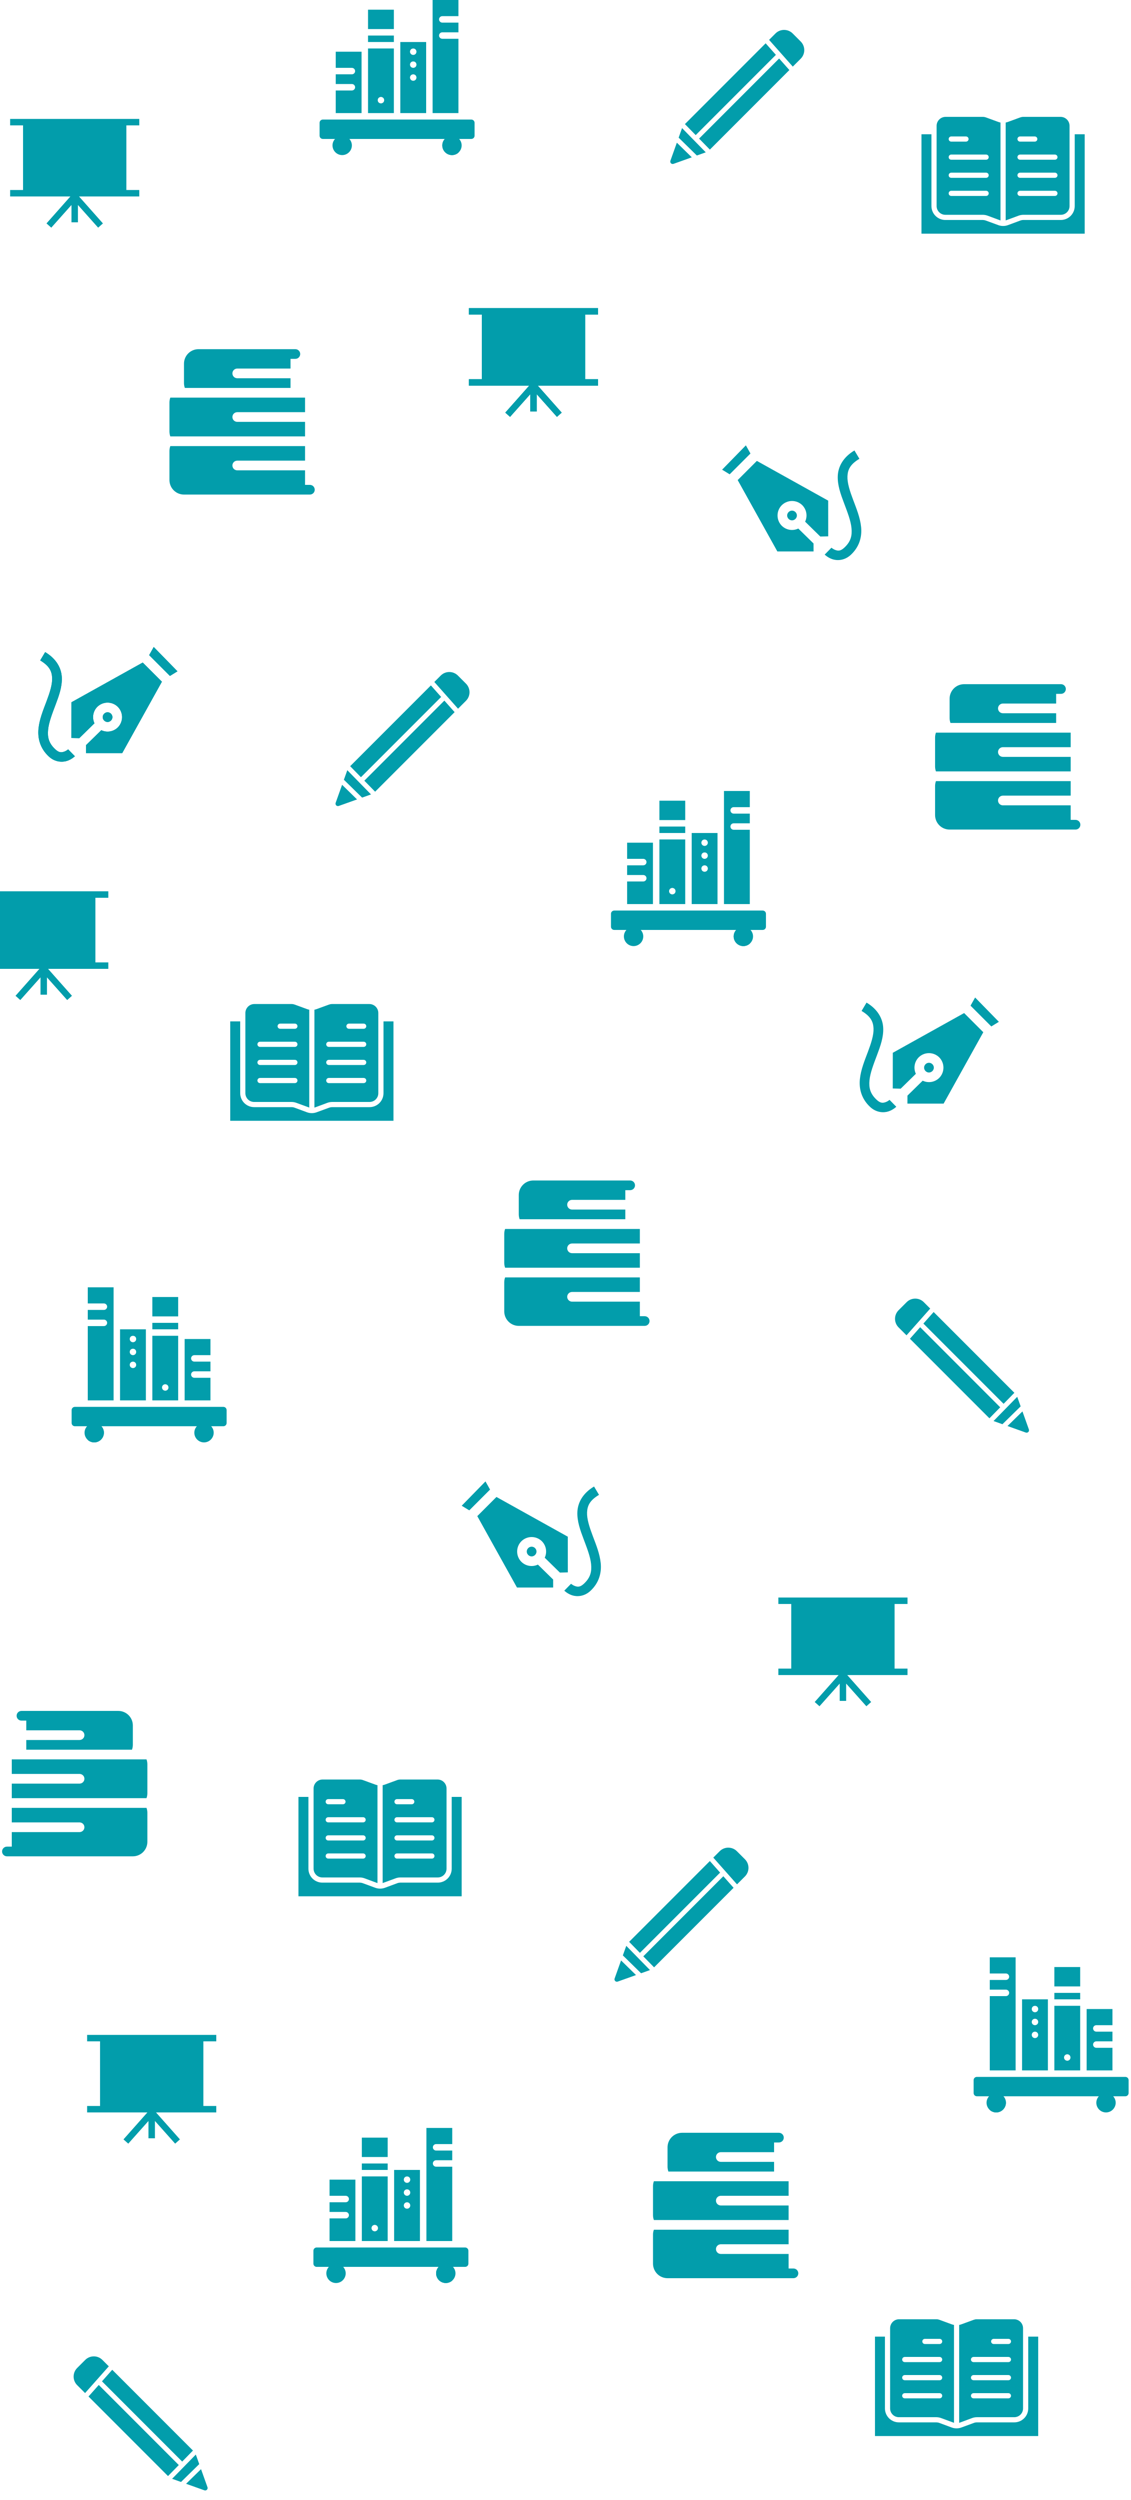 <svg width="201" height="444" viewBox="0 0 201 444" fill="none" xmlns="http://www.w3.org/2000/svg">
<path d="M180.987 38.313C181.26 38.208 181.55 38.151 181.843 38.146H188.499C188.705 38.149 188.91 38.112 189.102 38.035C189.293 37.959 189.468 37.845 189.615 37.7C189.762 37.555 189.879 37.383 189.959 37.193C190.039 37.003 190.08 36.798 190.08 36.592V22.354C190.082 21.933 189.916 21.528 189.62 21.228C189.323 20.928 188.921 20.758 188.499 20.754H181.843C181.658 20.756 181.474 20.791 181.301 20.856L179.123 21.655C178.994 21.702 178.861 21.738 178.726 21.763V39.148C178.754 39.139 178.782 39.123 178.809 39.113L180.987 38.313ZM181.281 24.232H183.898C184.02 24.232 184.137 24.281 184.223 24.367C184.309 24.453 184.357 24.57 184.357 24.692C184.357 24.814 184.309 24.93 184.223 25.017C184.137 25.103 184.02 25.151 183.898 25.151H181.281C181.159 25.151 181.042 25.103 180.956 25.017C180.87 24.93 180.821 24.814 180.821 24.692C180.821 24.57 180.87 24.453 180.956 24.367C181.042 24.281 181.159 24.232 181.281 24.232ZM181.281 27.448H187.478C187.6 27.448 187.717 27.497 187.803 27.583C187.889 27.669 187.938 27.786 187.938 27.908C187.938 28.029 187.889 28.146 187.803 28.233C187.717 28.319 187.6 28.367 187.478 28.367H181.281C181.159 28.367 181.042 28.319 180.956 28.233C180.87 28.146 180.821 28.029 180.821 27.908C180.821 27.786 180.87 27.669 180.956 27.583C181.042 27.497 181.159 27.448 181.281 27.448ZM181.281 30.664H187.478C187.6 30.664 187.717 30.713 187.803 30.799C187.889 30.885 187.938 31.002 187.938 31.124C187.938 31.245 187.889 31.362 187.803 31.448C187.717 31.535 187.6 31.583 187.478 31.583H181.281C181.159 31.583 181.042 31.535 180.956 31.448C180.87 31.362 180.821 31.245 180.821 31.124C180.821 31.002 180.87 30.885 180.956 30.799C181.042 30.713 181.159 30.664 181.281 30.664ZM181.281 33.88H187.478C187.6 33.88 187.717 33.928 187.803 34.015C187.889 34.101 187.938 34.218 187.938 34.34C187.938 34.461 187.889 34.578 187.803 34.664C187.717 34.751 187.6 34.799 187.478 34.799H181.281C181.159 34.799 181.042 34.751 180.956 34.664C180.87 34.578 180.821 34.461 180.821 34.34C180.821 34.218 180.87 34.101 180.956 34.015C181.042 33.928 181.159 33.88 181.281 33.88ZM168.034 38.146H174.69C174.983 38.151 175.273 38.208 175.547 38.313L177.724 39.121C177.752 39.132 177.78 39.139 177.807 39.148V21.763C177.672 21.737 177.539 21.7 177.41 21.652L175.233 20.856C175.059 20.791 174.876 20.756 174.69 20.754H168.034C167.613 20.758 167.21 20.928 166.914 21.228C166.617 21.528 166.452 21.933 166.453 22.354V36.592C166.453 36.798 166.495 37.003 166.575 37.193C166.654 37.383 166.771 37.555 166.918 37.7C167.066 37.845 167.24 37.959 167.432 38.035C167.623 38.112 167.828 38.149 168.034 38.146ZM169.055 24.232H171.672C171.794 24.232 171.911 24.281 171.997 24.367C172.083 24.453 172.132 24.57 172.132 24.692C172.132 24.814 172.083 24.93 171.997 25.017C171.911 25.103 171.794 25.151 171.672 25.151H169.055C168.933 25.151 168.816 25.103 168.73 25.017C168.644 24.93 168.596 24.814 168.596 24.692C168.596 24.57 168.644 24.453 168.73 24.367C168.816 24.281 168.933 24.232 169.055 24.232ZM169.055 27.448H175.253C175.375 27.448 175.491 27.497 175.578 27.583C175.664 27.669 175.712 27.786 175.712 27.908C175.712 28.029 175.664 28.146 175.578 28.233C175.491 28.319 175.375 28.367 175.253 28.367H169.055C168.933 28.367 168.816 28.319 168.73 28.233C168.644 28.146 168.596 28.029 168.596 27.908C168.596 27.786 168.644 27.669 168.73 27.583C168.816 27.497 168.933 27.448 169.055 27.448ZM169.055 30.664H175.253C175.375 30.664 175.491 30.713 175.578 30.799C175.664 30.885 175.712 31.002 175.712 31.124C175.712 31.245 175.664 31.362 175.578 31.448C175.491 31.535 175.375 31.583 175.253 31.583H169.055C168.933 31.583 168.816 31.535 168.73 31.448C168.644 31.362 168.596 31.245 168.596 31.124C168.596 31.002 168.644 30.885 168.73 30.799C168.816 30.713 168.933 30.664 169.055 30.664ZM169.055 33.88H175.253C175.375 33.88 175.491 33.928 175.578 34.015C175.664 34.101 175.712 34.218 175.712 34.34C175.712 34.461 175.664 34.578 175.578 34.664C175.491 34.751 175.375 34.799 175.253 34.799H169.055C168.933 34.799 168.816 34.751 168.73 34.664C168.644 34.578 168.596 34.461 168.596 34.34C168.596 34.218 168.644 34.101 168.73 34.015C168.816 33.928 168.933 33.88 169.055 33.88Z" fill="#029DAB"/>
<path d="M190.999 36.593C190.998 36.92 190.933 37.244 190.807 37.545C190.681 37.847 190.496 38.121 190.264 38.351C190.031 38.581 189.756 38.762 189.453 38.885C189.15 39.008 188.825 39.069 188.498 39.066H181.842C181.657 39.071 181.473 39.109 181.3 39.177L179.122 39.984C178.569 40.184 177.962 40.182 177.41 39.978L175.232 39.178C175.059 39.11 174.876 39.072 174.69 39.066H168.034C167.707 39.07 167.383 39.008 167.08 38.885C166.777 38.762 166.501 38.581 166.268 38.351C166.036 38.121 165.851 37.847 165.725 37.546C165.599 37.244 165.534 36.92 165.534 36.593V23.84H163.762V41.495H192.771V23.84H190.999V36.593Z" fill="#029DAB"/>
<path d="M167.283 429.43C167.009 429.325 166.72 429.269 166.427 429.263H159.77C159.564 429.267 159.359 429.229 159.168 429.152C158.976 429.076 158.802 428.962 158.655 428.817C158.508 428.673 158.391 428.5 158.311 428.31C158.231 428.12 158.19 427.916 158.189 427.709V413.472C158.188 413.05 158.354 412.645 158.65 412.345C158.946 412.045 159.349 411.875 159.77 411.871H166.427C166.612 411.873 166.795 411.908 166.969 411.973L169.147 412.772C169.276 412.819 169.408 412.855 169.543 412.88V430.265C169.516 430.256 169.488 430.241 169.461 430.231L167.283 429.43ZM166.989 415.35H164.372C164.25 415.35 164.133 415.398 164.047 415.484C163.961 415.57 163.912 415.687 163.912 415.809C163.912 415.931 163.961 416.048 164.047 416.134C164.133 416.22 164.25 416.268 164.372 416.268H166.989C167.111 416.268 167.228 416.22 167.314 416.134C167.4 416.048 167.448 415.931 167.448 415.809C167.448 415.687 167.4 415.57 167.314 415.484C167.228 415.398 167.111 415.35 166.989 415.35ZM166.989 418.565H160.791C160.669 418.565 160.553 418.614 160.466 418.7C160.38 418.786 160.332 418.903 160.332 419.025C160.332 419.147 160.38 419.264 160.466 419.35C160.553 419.436 160.669 419.484 160.791 419.484H166.989C167.111 419.484 167.228 419.436 167.314 419.35C167.4 419.264 167.448 419.147 167.448 419.025C167.448 418.903 167.4 418.786 167.314 418.7C167.228 418.614 167.111 418.565 166.989 418.565ZM166.989 421.781H160.791C160.669 421.781 160.553 421.83 160.466 421.916C160.38 422.002 160.332 422.119 160.332 422.241C160.332 422.363 160.38 422.479 160.466 422.566C160.553 422.652 160.669 422.7 160.791 422.7H166.989C167.111 422.7 167.228 422.652 167.314 422.566C167.4 422.479 167.448 422.363 167.448 422.241C167.448 422.119 167.4 422.002 167.314 421.916C167.228 421.83 167.111 421.781 166.989 421.781ZM166.989 424.997H160.791C160.669 424.997 160.553 425.046 160.466 425.132C160.38 425.218 160.332 425.335 160.332 425.457C160.332 425.579 160.38 425.695 160.466 425.782C160.553 425.868 160.669 425.916 160.791 425.916H166.989C167.111 425.916 167.228 425.868 167.314 425.782C167.4 425.695 167.448 425.579 167.448 425.457C167.448 425.335 167.4 425.218 167.314 425.132C167.228 425.046 167.111 424.997 166.989 424.997ZM180.235 429.263H173.579C173.286 429.269 172.996 429.325 172.723 429.43L170.545 430.239C170.518 430.249 170.49 430.256 170.462 430.265V412.88C170.597 412.854 170.73 412.817 170.859 412.769L173.037 411.973C173.21 411.908 173.394 411.873 173.579 411.871H180.235C180.657 411.875 181.06 412.045 181.356 412.345C181.652 412.645 181.818 413.05 181.816 413.472V427.709C181.816 427.916 181.775 428.12 181.695 428.31C181.615 428.5 181.498 428.673 181.351 428.817C181.204 428.962 181.029 429.076 180.838 429.152C180.646 429.229 180.441 429.267 180.235 429.263ZM179.214 415.35H176.597C176.476 415.35 176.359 415.398 176.273 415.484C176.186 415.57 176.138 415.687 176.138 415.809C176.138 415.931 176.186 416.048 176.273 416.134C176.359 416.22 176.476 416.268 176.597 416.268H179.214C179.336 416.268 179.453 416.22 179.539 416.134C179.625 416.048 179.674 415.931 179.674 415.809C179.674 415.687 179.625 415.57 179.539 415.484C179.453 415.398 179.336 415.35 179.214 415.35ZM179.214 418.565H173.017C172.895 418.565 172.778 418.614 172.692 418.7C172.606 418.786 172.557 418.903 172.557 419.025C172.557 419.147 172.606 419.264 172.692 419.35C172.778 419.436 172.895 419.484 173.017 419.484H179.214C179.336 419.484 179.453 419.436 179.539 419.35C179.625 419.264 179.674 419.147 179.674 419.025C179.674 418.903 179.625 418.786 179.539 418.7C179.453 418.614 179.336 418.565 179.214 418.565ZM179.214 421.781H173.017C172.895 421.781 172.778 421.83 172.692 421.916C172.606 422.002 172.557 422.119 172.557 422.241C172.557 422.363 172.606 422.479 172.692 422.566C172.778 422.652 172.895 422.7 173.017 422.7H179.214C179.336 422.7 179.453 422.652 179.539 422.566C179.625 422.479 179.674 422.363 179.674 422.241C179.674 422.119 179.625 422.002 179.539 421.916C179.453 421.83 179.336 421.781 179.214 421.781ZM179.214 424.997H173.017C172.895 424.997 172.778 425.046 172.692 425.132C172.606 425.218 172.557 425.335 172.557 425.457C172.557 425.579 172.606 425.695 172.692 425.782C172.778 425.868 172.895 425.916 173.017 425.916H179.214C179.336 425.916 179.453 425.868 179.539 425.782C179.625 425.695 179.674 425.579 179.674 425.457C179.674 425.335 179.625 425.218 179.539 425.132C179.453 425.046 179.336 424.997 179.214 424.997Z" fill="#029DAB"/>
<path d="M157.271 427.709C157.271 428.036 157.337 428.359 157.463 428.661C157.589 428.962 157.773 429.236 158.006 429.466C158.238 429.696 158.514 429.877 158.817 430C159.12 430.123 159.444 430.185 159.771 430.181H166.427C166.613 430.187 166.796 430.224 166.969 430.292L169.147 431.1C169.701 431.3 170.307 431.298 170.86 431.093L173.037 430.293C173.21 430.225 173.394 430.187 173.58 430.182H180.236C180.563 430.185 180.887 430.123 181.19 430.001C181.493 429.878 181.769 429.696 182.001 429.466C182.234 429.236 182.418 428.962 182.544 428.661C182.67 428.359 182.735 428.036 182.736 427.709V414.955H184.508V432.61H155.499V414.955H157.271V427.709Z" fill="#029DAB"/>
<path d="M70.264 333.579C70.537 333.474 70.827 333.417 71.12 333.412H77.776C77.983 333.415 78.188 333.377 78.379 333.301C78.571 333.224 78.745 333.11 78.892 332.966C79.039 332.821 79.156 332.649 79.236 332.458C79.316 332.268 79.357 332.064 79.358 331.858V317.62C79.359 317.198 79.193 316.793 78.897 316.494C78.601 316.194 78.198 316.023 77.776 316.02H71.12C70.935 316.022 70.751 316.056 70.578 316.122L68.4 316.921C68.271 316.967 68.138 317.004 68.003 317.028V334.413C68.031 334.405 68.059 334.389 68.086 334.379L70.264 333.579ZM70.558 319.498H73.175C73.297 319.498 73.414 319.546 73.5 319.633C73.586 319.719 73.635 319.836 73.635 319.957C73.635 320.079 73.586 320.196 73.5 320.282C73.414 320.368 73.297 320.417 73.175 320.417H70.558C70.436 320.417 70.319 320.368 70.233 320.282C70.147 320.196 70.099 320.079 70.099 319.957C70.099 319.836 70.147 319.719 70.233 319.633C70.319 319.546 70.436 319.498 70.558 319.498ZM70.558 322.714H76.756C76.877 322.714 76.994 322.762 77.081 322.848C77.167 322.935 77.215 323.051 77.215 323.173C77.215 323.295 77.167 323.412 77.081 323.498C76.994 323.584 76.877 323.633 76.756 323.633H70.558C70.436 323.633 70.319 323.584 70.233 323.498C70.147 323.412 70.099 323.295 70.099 323.173C70.099 323.051 70.147 322.935 70.233 322.848C70.319 322.762 70.436 322.714 70.558 322.714ZM70.558 325.93H76.756C76.877 325.93 76.994 325.978 77.081 326.064C77.167 326.151 77.215 326.267 77.215 326.389C77.215 326.511 77.167 326.628 77.081 326.714C76.994 326.8 76.877 326.849 76.756 326.849H70.558C70.436 326.849 70.319 326.8 70.233 326.714C70.147 326.628 70.099 326.511 70.099 326.389C70.099 326.267 70.147 326.151 70.233 326.064C70.319 325.978 70.436 325.93 70.558 325.93ZM70.558 329.146H76.756C76.877 329.146 76.994 329.194 77.081 329.28C77.167 329.366 77.215 329.483 77.215 329.605C77.215 329.727 77.167 329.844 77.081 329.93C76.994 330.016 76.877 330.065 76.756 330.065H70.558C70.436 330.065 70.319 330.016 70.233 329.93C70.147 329.844 70.099 329.727 70.099 329.605C70.099 329.483 70.147 329.366 70.233 329.28C70.319 329.194 70.436 329.146 70.558 329.146ZM57.312 333.412H63.968C64.261 333.417 64.55 333.474 64.824 333.579L67.002 334.387C67.029 334.397 67.057 334.405 67.085 334.413V317.028C66.95 317.002 66.817 316.965 66.688 316.917L64.51 316.122C64.337 316.056 64.153 316.022 63.968 316.02H57.312C56.89 316.023 56.487 316.194 56.191 316.494C55.895 316.793 55.729 317.198 55.73 317.62V331.858C55.731 332.064 55.772 332.268 55.852 332.458C55.932 332.649 56.049 332.821 56.196 332.966C56.343 333.11 56.517 333.224 56.709 333.301C56.901 333.377 57.105 333.415 57.312 333.412ZM58.332 319.498H60.949C61.071 319.498 61.188 319.546 61.274 319.633C61.361 319.719 61.409 319.836 61.409 319.957C61.409 320.079 61.361 320.196 61.274 320.282C61.188 320.368 61.071 320.417 60.949 320.417H58.332C58.211 320.417 58.094 320.368 58.008 320.282C57.921 320.196 57.873 320.079 57.873 319.957C57.873 319.836 57.921 319.719 58.008 319.633C58.094 319.546 58.211 319.498 58.332 319.498ZM58.332 322.714H64.53C64.652 322.714 64.769 322.762 64.855 322.848C64.941 322.935 64.99 323.051 64.99 323.173C64.99 323.295 64.941 323.412 64.855 323.498C64.769 323.584 64.652 323.633 64.53 323.633H58.332C58.211 323.633 58.094 323.584 58.008 323.498C57.921 323.412 57.873 323.295 57.873 323.173C57.873 323.051 57.921 322.935 58.008 322.848C58.094 322.762 58.211 322.714 58.332 322.714ZM58.332 325.93H64.53C64.652 325.93 64.769 325.978 64.855 326.064C64.941 326.151 64.99 326.267 64.99 326.389C64.99 326.511 64.941 326.628 64.855 326.714C64.769 326.8 64.652 326.849 64.53 326.849H58.332C58.211 326.849 58.094 326.8 58.008 326.714C57.921 326.628 57.873 326.511 57.873 326.389C57.873 326.267 57.921 326.151 58.008 326.064C58.094 325.978 58.211 325.93 58.332 325.93ZM58.332 329.146H64.53C64.652 329.146 64.769 329.194 64.855 329.28C64.941 329.366 64.99 329.483 64.99 329.605C64.99 329.727 64.941 329.844 64.855 329.93C64.769 330.016 64.652 330.065 64.53 330.065H58.332C58.211 330.065 58.094 330.016 58.008 329.93C57.921 329.844 57.873 329.727 57.873 329.605C57.873 329.483 57.921 329.366 58.008 329.28C58.094 329.194 58.211 329.146 58.332 329.146Z" fill="#029DAB"/>
<path d="M80.276 331.859C80.275 332.186 80.21 332.51 80.084 332.811C79.958 333.113 79.773 333.386 79.541 333.616C79.309 333.846 79.033 334.028 78.73 334.151C78.427 334.273 78.103 334.335 77.776 334.332H71.12C70.934 334.337 70.75 334.374 70.578 334.443L68.4 335.25C67.846 335.45 67.24 335.448 66.687 335.244L64.509 334.444C64.337 334.375 64.153 334.338 63.967 334.332H57.311C56.984 334.335 56.66 334.274 56.357 334.151C56.054 334.028 55.778 333.846 55.546 333.617C55.313 333.387 55.129 333.113 55.003 332.811C54.877 332.51 54.811 332.186 54.811 331.859V319.105H53.039V336.76H82.048V319.105H80.276V331.859Z" fill="#029DAB"/>
<path d="M52.701 195.862C52.427 195.757 52.138 195.7 51.845 195.695H45.188C44.982 195.698 44.777 195.66 44.586 195.584C44.394 195.507 44.22 195.393 44.073 195.249C43.925 195.104 43.809 194.932 43.729 194.742C43.649 194.551 43.608 194.347 43.607 194.141V179.903C43.606 179.482 43.772 179.077 44.068 178.777C44.364 178.477 44.767 178.307 45.188 178.303H51.845C52.03 178.305 52.213 178.34 52.387 178.405L54.565 179.204C54.694 179.251 54.826 179.287 54.961 179.312V196.696C54.934 196.688 54.906 196.672 54.879 196.662L52.701 195.862ZM52.407 181.781H49.79C49.668 181.781 49.551 181.83 49.465 181.916C49.379 182.002 49.33 182.119 49.33 182.241C49.33 182.362 49.379 182.479 49.465 182.565C49.551 182.652 49.668 182.7 49.79 182.7H52.407C52.529 182.7 52.646 182.652 52.732 182.565C52.818 182.479 52.866 182.362 52.866 182.241C52.866 182.119 52.818 182.002 52.732 181.916C52.646 181.83 52.529 181.781 52.407 181.781ZM52.407 184.997H46.209C46.087 184.997 45.971 185.045 45.884 185.132C45.798 185.218 45.75 185.335 45.75 185.456C45.75 185.578 45.798 185.695 45.884 185.781C45.971 185.868 46.087 185.916 46.209 185.916H52.407C52.529 185.916 52.646 185.868 52.732 185.781C52.818 185.695 52.866 185.578 52.866 185.456C52.866 185.335 52.818 185.218 52.732 185.132C52.646 185.045 52.529 184.997 52.407 184.997ZM52.407 188.213H46.209C46.087 188.213 45.971 188.261 45.884 188.348C45.798 188.434 45.75 188.551 45.75 188.672C45.75 188.794 45.798 188.911 45.884 188.997C45.971 189.083 46.087 189.132 46.209 189.132H52.407C52.529 189.132 52.646 189.083 52.732 188.997C52.818 188.911 52.866 188.794 52.866 188.672C52.866 188.551 52.818 188.434 52.732 188.348C52.646 188.261 52.529 188.213 52.407 188.213ZM52.407 191.429H46.209C46.087 191.429 45.971 191.477 45.884 191.563C45.798 191.65 45.75 191.766 45.75 191.888C45.75 192.01 45.798 192.127 45.884 192.213C45.971 192.299 46.087 192.348 46.209 192.348H52.407C52.529 192.348 52.646 192.299 52.732 192.213C52.818 192.127 52.866 192.01 52.866 191.888C52.866 191.766 52.818 191.65 52.732 191.563C52.646 191.477 52.529 191.429 52.407 191.429ZM65.653 195.695H58.997C58.704 195.7 58.414 195.757 58.141 195.862L55.963 196.67C55.936 196.68 55.908 196.688 55.88 196.697V179.312C56.015 179.286 56.148 179.248 56.277 179.2L58.455 178.405C58.628 178.34 58.812 178.305 58.997 178.303H65.653C66.075 178.307 66.478 178.477 66.774 178.777C67.07 179.077 67.236 179.482 67.234 179.903V194.141C67.234 194.347 67.193 194.551 67.113 194.742C67.033 194.932 66.916 195.104 66.769 195.249C66.622 195.393 66.448 195.507 66.256 195.584C66.064 195.66 65.859 195.698 65.653 195.695ZM64.632 181.781H62.015C61.894 181.781 61.777 181.83 61.691 181.916C61.604 182.002 61.556 182.119 61.556 182.241C61.556 182.362 61.604 182.479 61.691 182.565C61.777 182.652 61.894 182.7 62.015 182.7H64.632C64.754 182.7 64.871 182.652 64.957 182.565C65.043 182.479 65.092 182.362 65.092 182.241C65.092 182.119 65.043 182.002 64.957 181.916C64.871 181.83 64.754 181.781 64.632 181.781ZM64.632 184.997H58.435C58.313 184.997 58.196 185.045 58.11 185.132C58.024 185.218 57.975 185.335 57.975 185.456C57.975 185.578 58.024 185.695 58.11 185.781C58.196 185.868 58.313 185.916 58.435 185.916H64.632C64.754 185.916 64.871 185.868 64.957 185.781C65.043 185.695 65.092 185.578 65.092 185.456C65.092 185.335 65.043 185.218 64.957 185.132C64.871 185.045 64.754 184.997 64.632 184.997ZM64.632 188.213H58.435C58.313 188.213 58.196 188.261 58.11 188.348C58.024 188.434 57.975 188.551 57.975 188.672C57.975 188.794 58.024 188.911 58.11 188.997C58.196 189.083 58.313 189.132 58.435 189.132H64.632C64.754 189.132 64.871 189.083 64.957 188.997C65.043 188.911 65.092 188.794 65.092 188.672C65.092 188.551 65.043 188.434 64.957 188.348C64.871 188.261 64.754 188.213 64.632 188.213ZM64.632 191.429H58.435C58.313 191.429 58.196 191.477 58.11 191.563C58.024 191.65 57.975 191.766 57.975 191.888C57.975 192.01 58.024 192.127 58.11 192.213C58.196 192.299 58.313 192.348 58.435 192.348H64.632C64.754 192.348 64.871 192.299 64.957 192.213C65.043 192.127 65.092 192.01 65.092 191.888C65.092 191.766 65.043 191.65 64.957 191.563C64.871 191.477 64.754 191.429 64.632 191.429Z" fill="#029DAB"/>
<path d="M42.689 194.14C42.689 194.467 42.755 194.791 42.881 195.092C43.007 195.394 43.191 195.668 43.424 195.898C43.656 196.127 43.932 196.309 44.235 196.432C44.538 196.555 44.862 196.616 45.189 196.613H51.845C52.031 196.618 52.214 196.656 52.387 196.724L54.565 197.531C55.119 197.731 55.725 197.729 56.278 197.525L58.455 196.725C58.628 196.657 58.812 196.619 58.998 196.613H65.654C65.981 196.617 66.305 196.555 66.608 196.432C66.911 196.309 67.187 196.128 67.419 195.898C67.651 195.668 67.836 195.394 67.962 195.092C68.088 194.791 68.153 194.467 68.154 194.14V181.387H69.926V199.041H40.917V181.387H42.689V194.14Z" fill="#029DAB"/>
<g clip-path="url(#clip0_1967_18784)">
<path d="M84.34 21.806C84.34 21.49 84.082 21.232 83.766 21.232H57.371C57.055 21.232 56.797 21.49 56.797 21.806V24.101C56.797 24.417 57.055 24.675 57.371 24.675H59.54C59.264 24.979 59.092 25.381 59.092 25.823C59.092 26.327 59.316 26.787 59.666 27.102C59.97 27.378 60.377 27.544 60.814 27.544C61.76 27.544 62.535 26.769 62.535 25.823C62.535 25.381 62.363 24.979 62.087 24.675H79.05C78.774 24.979 78.602 25.381 78.602 25.823C78.602 26.769 79.377 27.544 80.324 27.544C80.76 27.544 81.167 27.378 81.471 27.102C81.821 26.787 82.045 26.327 82.045 25.823C82.045 25.381 81.873 24.979 81.597 24.675H83.766C84.082 24.675 84.34 24.417 84.34 24.101V21.806ZM62.535 16.067H59.666V20.084H64.257V9.182H59.666V12.051H62.535C62.851 12.051 63.109 12.309 63.109 12.625C63.109 12.94 62.851 13.198 62.535 13.198H59.666V14.92H62.535C62.851 14.92 63.109 15.178 63.109 15.494C63.109 15.809 62.851 16.067 62.535 16.067Z" fill="#029DAB"/>
<path d="M69.997 1.721H65.406V5.164H69.997V1.721Z" fill="#029DAB"/>
<path d="M69.997 6.312H65.406V7.46H69.997V6.312Z" fill="#029DAB"/>
<path d="M75.731 22.951H71.141V24.099H75.731V22.951Z" fill="#029DAB"/>
<path d="M75.735 20.084V7.46H71.144V20.084H75.735ZM73.032 8.774C73.245 8.561 73.635 8.561 73.847 8.774C73.95 8.883 74.014 9.032 74.014 9.181C74.014 9.33 73.95 9.48 73.847 9.589C73.738 9.692 73.595 9.755 73.44 9.755C73.291 9.755 73.141 9.692 73.032 9.589C72.929 9.48 72.866 9.33 72.866 9.181C72.866 9.026 72.929 8.883 73.032 8.774ZM73.032 11.069C73.245 10.857 73.635 10.857 73.847 11.069C73.95 11.178 74.014 11.327 74.014 11.476C74.014 11.626 73.95 11.775 73.847 11.884C73.819 11.907 73.79 11.93 73.761 11.953C73.727 11.976 73.692 11.993 73.658 12.004C73.623 12.022 73.589 12.033 73.555 12.039C73.514 12.044 73.48 12.05 73.44 12.05C73.291 12.05 73.141 11.987 73.032 11.884C72.929 11.775 72.866 11.631 72.866 11.476C72.866 11.327 72.929 11.178 73.032 11.069ZM73.032 13.364C73.17 13.232 73.365 13.175 73.555 13.209C73.589 13.215 73.623 13.227 73.658 13.244C73.692 13.255 73.727 13.273 73.761 13.295C73.79 13.313 73.819 13.341 73.847 13.364C73.95 13.473 74.014 13.623 74.014 13.772C74.014 13.921 73.95 14.07 73.847 14.179C73.738 14.282 73.595 14.345 73.44 14.345C73.291 14.345 73.141 14.282 73.032 14.179C72.981 14.122 72.941 14.064 72.912 13.99C72.883 13.921 72.866 13.846 72.866 13.772C72.866 13.623 72.929 13.473 73.032 13.364ZM81.473 24.674V27.102C81.169 27.377 80.762 27.543 80.326 27.543C79.379 27.543 78.604 26.769 78.604 25.822C78.604 25.38 78.776 24.978 79.052 24.674H81.473ZM81.473 20.084V18.936V6.886H78.604C78.288 6.886 78.03 6.628 78.03 6.312C78.03 5.996 78.288 5.738 78.604 5.738H81.473V4.017H78.604C78.288 4.017 78.03 3.759 78.03 3.443C78.03 3.127 78.288 2.869 78.604 2.869H81.473V0H76.883V20.084H81.473ZM65.406 8.607V20.084H66.554H67.128H68.275H68.849H69.997V8.607H65.406ZM67.174 17.57C67.202 17.496 67.243 17.438 67.294 17.381C67.352 17.329 67.409 17.289 67.484 17.261C67.587 17.215 67.701 17.203 67.811 17.226C67.851 17.232 67.885 17.243 67.92 17.261C67.954 17.272 67.988 17.289 68.017 17.312C68.052 17.329 68.08 17.358 68.109 17.381C68.212 17.49 68.275 17.639 68.275 17.788C68.275 17.823 68.27 17.863 68.264 17.903C68.258 17.938 68.247 17.972 68.23 18.006C68.218 18.041 68.201 18.075 68.178 18.11C68.155 18.139 68.132 18.167 68.109 18.196C68.08 18.219 68.052 18.242 68.017 18.265C67.988 18.288 67.954 18.305 67.92 18.316C67.885 18.334 67.851 18.345 67.811 18.351C67.776 18.357 67.736 18.362 67.701 18.362C67.552 18.362 67.403 18.299 67.294 18.196C67.191 18.087 67.128 17.943 67.128 17.788C67.128 17.714 67.145 17.639 67.174 17.57Z" fill="#029DAB"/>
</g>
<g clip-path="url(#clip1_1967_18784)">
<path d="M136.125 162.276C136.125 161.961 135.867 161.703 135.552 161.703H109.156C108.84 161.703 108.582 161.961 108.582 162.276V164.572C108.582 164.887 108.84 165.146 109.156 165.146H111.325C111.049 165.45 110.877 165.851 110.877 166.293C110.877 166.798 111.101 167.257 111.451 167.573C111.755 167.848 112.163 168.015 112.599 168.015C113.546 168.015 114.32 167.24 114.32 166.293C114.32 165.851 114.148 165.45 113.873 165.146H130.835C130.559 165.45 130.387 165.851 130.387 166.293C130.387 167.24 131.162 168.015 132.109 168.015C132.545 168.015 132.952 167.848 133.256 167.573C133.606 167.257 133.83 166.798 133.83 166.293C133.83 165.851 133.658 165.45 133.383 165.146H135.552C135.867 165.146 136.125 164.887 136.125 164.572V162.276ZM114.32 156.538H111.451V160.555H116.042V149.652H111.451V152.521H114.32C114.636 152.521 114.894 152.78 114.894 153.095C114.894 153.411 114.636 153.669 114.32 153.669H111.451V155.391H114.32C114.636 155.391 114.894 155.649 114.894 155.964C114.894 156.28 114.636 156.538 114.32 156.538Z" fill="#029DAB"/>
<path d="M121.778 142.193H117.188V145.636H121.778V142.193Z" fill="#029DAB"/>
<path d="M121.778 146.783H117.188V147.931H121.778V146.783Z" fill="#029DAB"/>
<path d="M127.516 163.424H122.926V164.571H127.516V163.424Z" fill="#029DAB"/>
<path d="M127.516 160.554V147.93H122.926V160.554H127.516ZM124.814 149.244C125.026 149.032 125.416 149.032 125.628 149.244C125.732 149.353 125.795 149.503 125.795 149.652C125.795 149.801 125.732 149.95 125.628 150.059C125.519 150.163 125.376 150.226 125.221 150.226C125.072 150.226 124.923 150.163 124.814 150.059C124.71 149.95 124.647 149.801 124.647 149.652C124.647 149.497 124.71 149.353 124.814 149.244ZM124.814 151.54C125.026 151.327 125.416 151.327 125.628 151.54C125.732 151.649 125.795 151.798 125.795 151.947C125.795 152.096 125.732 152.246 125.628 152.355C125.6 152.377 125.571 152.4 125.542 152.423C125.508 152.446 125.473 152.464 125.439 152.475C125.405 152.492 125.37 152.504 125.336 152.509C125.296 152.515 125.261 152.521 125.221 152.521C125.072 152.521 124.923 152.458 124.814 152.355C124.71 152.246 124.647 152.102 124.647 151.947C124.647 151.798 124.71 151.649 124.814 151.54ZM124.814 153.835C124.951 153.703 125.146 153.646 125.336 153.68C125.37 153.686 125.405 153.697 125.439 153.715C125.473 153.726 125.508 153.743 125.542 153.766C125.571 153.783 125.6 153.812 125.628 153.835C125.732 153.944 125.795 154.093 125.795 154.242C125.795 154.392 125.732 154.541 125.628 154.65C125.519 154.753 125.376 154.816 125.221 154.816C125.072 154.816 124.923 154.753 124.814 154.65C124.762 154.592 124.722 154.535 124.693 154.46C124.664 154.392 124.647 154.317 124.647 154.242C124.647 154.093 124.71 153.944 124.814 153.835ZM133.254 165.145V167.572C132.95 167.848 132.543 168.014 132.107 168.014C131.16 168.014 130.385 167.239 130.385 166.293C130.385 165.851 130.558 165.449 130.833 165.145H133.254ZM133.254 160.554V159.407V147.357H130.385C130.07 147.357 129.812 147.098 129.812 146.783C129.812 146.467 130.07 146.209 130.385 146.209H133.254V144.487H130.385C130.07 144.487 129.812 144.229 129.812 143.914C129.812 143.598 130.07 143.34 130.385 143.34H133.254V140.471H128.664V160.554H133.254ZM117.188 149.078V160.554H118.335H118.909H120.057H120.63H121.778V149.078H117.188ZM118.955 158.041C118.984 157.967 119.024 157.909 119.075 157.852C119.133 157.8 119.19 157.76 119.265 157.731C119.368 157.685 119.483 157.674 119.592 157.697C119.632 157.703 119.666 157.714 119.701 157.731C119.735 157.743 119.77 157.76 119.798 157.783C119.833 157.8 119.862 157.829 119.89 157.852C119.993 157.961 120.057 158.11 120.057 158.259C120.057 158.294 120.051 158.334 120.045 158.374C120.039 158.408 120.028 158.443 120.011 158.477C119.999 158.512 119.982 158.546 119.959 158.581C119.936 158.609 119.913 158.638 119.89 158.667C119.862 158.69 119.833 158.712 119.798 158.735C119.77 158.758 119.735 158.776 119.701 158.787C119.666 158.804 119.632 158.816 119.592 158.822C119.557 158.827 119.517 158.833 119.483 158.833C119.334 158.833 119.184 158.77 119.075 158.667C118.972 158.558 118.909 158.414 118.909 158.259C118.909 158.185 118.926 158.11 118.955 158.041Z" fill="#029DAB"/>
</g>
<g clip-path="url(#clip2_1967_18784)">
<path d="M12.73 250.415C12.73 250.099 12.988 249.841 13.304 249.841H39.7C40.015 249.841 40.273 250.099 40.273 250.415V252.71C40.273 253.026 40.015 253.284 39.7 253.284H37.531C37.806 253.588 37.978 253.99 37.978 254.432C37.978 254.937 37.754 255.396 37.404 255.711C37.1 255.987 36.693 256.153 36.257 256.153C35.31 256.153 34.535 255.379 34.535 254.432C34.535 253.99 34.707 253.588 34.983 253.284H18.021C18.296 253.588 18.468 253.99 18.468 254.432C18.468 255.379 17.694 256.153 16.747 256.153C16.311 256.153 15.903 255.987 15.599 255.711C15.249 255.396 15.025 254.937 15.025 254.432C15.025 253.99 15.197 253.588 15.473 253.284H13.304C12.988 253.284 12.73 253.026 12.73 252.71V250.415ZM34.535 244.677H37.404V248.694H32.814V237.791H37.404V240.66H34.535C34.22 240.66 33.961 240.918 33.961 241.234C33.961 241.55 34.22 241.808 34.535 241.808H37.404V243.529H34.535C34.22 243.529 33.961 243.787 33.961 244.103C33.961 244.419 34.22 244.677 34.535 244.677Z" fill="#029DAB"/>
<path d="M27.073 230.332H31.664V233.775H27.073V230.332Z" fill="#029DAB"/>
<path d="M27.073 234.922H31.664V236.07H27.073V234.922Z" fill="#029DAB"/>
<path d="M21.339 251.562H25.93V252.71H21.339V251.562Z" fill="#029DAB"/>
<path d="M21.335 248.693V236.069H25.926V248.693H21.335ZM24.038 237.383C23.826 237.171 23.436 237.171 23.223 237.383C23.12 237.492 23.057 237.641 23.057 237.791C23.057 237.94 23.12 238.089 23.223 238.198C23.332 238.301 23.476 238.364 23.631 238.364C23.78 238.364 23.929 238.301 24.038 238.198C24.141 238.089 24.204 237.94 24.204 237.791C24.204 237.636 24.141 237.492 24.038 237.383ZM24.038 239.678C23.826 239.466 23.436 239.466 23.223 239.678C23.12 239.787 23.057 239.937 23.057 240.086C23.057 240.235 23.12 240.384 23.223 240.493C23.252 240.516 23.28 240.539 23.309 240.562C23.344 240.585 23.378 240.602 23.413 240.614C23.447 240.631 23.481 240.642 23.516 240.648C23.556 240.654 23.59 240.66 23.631 240.66C23.78 240.66 23.929 240.597 24.038 240.493C24.141 240.384 24.204 240.241 24.204 240.086C24.204 239.937 24.141 239.787 24.038 239.678ZM24.038 241.974C23.9 241.842 23.705 241.784 23.516 241.819C23.481 241.824 23.447 241.836 23.413 241.853C23.378 241.865 23.344 241.882 23.309 241.905C23.28 241.922 23.252 241.951 23.223 241.974C23.12 242.083 23.057 242.232 23.057 242.381C23.057 242.53 23.12 242.679 23.223 242.789C23.332 242.892 23.476 242.955 23.631 242.955C23.78 242.955 23.929 242.892 24.038 242.789C24.09 242.731 24.13 242.674 24.159 242.599C24.187 242.53 24.204 242.456 24.204 242.381C24.204 242.232 24.141 242.083 24.038 241.974ZM15.597 253.284V255.711C15.901 255.986 16.309 256.153 16.745 256.153C17.692 256.153 18.466 255.378 18.466 254.431C18.466 253.989 18.294 253.588 18.019 253.284H15.597ZM15.597 248.693V247.545V235.495H18.466C18.782 235.495 19.04 235.237 19.04 234.921C19.04 234.606 18.782 234.348 18.466 234.348H15.597V232.626H18.466C18.782 232.626 19.04 232.368 19.04 232.052C19.04 231.737 18.782 231.478 18.466 231.478H15.597V228.609H20.188V248.693H15.597ZM31.664 237.217V248.693H30.516H29.943H28.795H28.221H27.073V237.217H31.664ZM29.897 246.18C29.868 246.105 29.828 246.048 29.776 245.99C29.719 245.939 29.661 245.899 29.587 245.87C29.483 245.824 29.369 245.813 29.26 245.835C29.22 245.841 29.185 245.853 29.151 245.87C29.116 245.881 29.082 245.899 29.053 245.922C29.019 245.939 28.99 245.967 28.961 245.99C28.858 246.099 28.795 246.249 28.795 246.398C28.795 246.432 28.801 246.472 28.806 246.513C28.812 246.547 28.824 246.581 28.841 246.616C28.852 246.65 28.87 246.685 28.892 246.719C28.916 246.748 28.938 246.777 28.961 246.805C28.99 246.828 29.019 246.851 29.053 246.874C29.082 246.897 29.116 246.914 29.151 246.926C29.185 246.943 29.22 246.954 29.26 246.96C29.294 246.966 29.334 246.972 29.369 246.972C29.518 246.972 29.667 246.909 29.776 246.805C29.88 246.696 29.943 246.553 29.943 246.398C29.943 246.323 29.925 246.249 29.897 246.18Z" fill="#029DAB"/>
</g>
<g clip-path="url(#clip3_1967_18784)">
<path d="M173.031 369.403C173.031 369.088 173.289 368.83 173.605 368.83H200C200.316 368.83 200.574 369.088 200.574 369.403V371.699C200.574 372.014 200.316 372.272 200 372.272H197.831C198.107 372.577 198.279 372.978 198.279 373.42C198.279 373.925 198.055 374.384 197.705 374.7C197.401 374.975 196.994 375.142 196.557 375.142C195.611 375.142 194.836 374.367 194.836 373.42C194.836 372.978 195.008 372.577 195.284 372.272H178.321C178.597 372.577 178.769 372.978 178.769 373.42C178.769 374.367 177.994 375.142 177.048 375.142C176.611 375.142 176.204 374.975 175.9 374.7C175.55 374.384 175.326 373.925 175.326 373.42C175.326 372.978 175.498 372.577 175.774 372.272H173.605C173.289 372.272 173.031 372.014 173.031 371.699V369.403ZM194.836 363.665H197.705V367.682H193.115V356.779H197.705V359.648H194.836C194.52 359.648 194.262 359.907 194.262 360.222C194.262 360.538 194.52 360.796 194.836 360.796H197.705V362.518H194.836C194.52 362.518 194.262 362.776 194.262 363.091C194.262 363.407 194.52 363.665 194.836 363.665Z" fill="#029DAB"/>
<path d="M187.378 349.32H191.969V352.763H187.378V349.32Z" fill="#029DAB"/>
<path d="M187.378 353.91H191.969V355.058H187.378V353.91Z" fill="#029DAB"/>
<path d="M181.636 370.551H186.227V371.698H181.636V370.551Z" fill="#029DAB"/>
<path d="M181.64 367.681V355.057H186.231V367.681H181.64ZM184.343 356.371C184.13 356.159 183.74 356.159 183.528 356.371C183.425 356.48 183.361 356.63 183.361 356.779C183.361 356.928 183.425 357.077 183.528 357.186C183.637 357.289 183.78 357.353 183.935 357.353C184.084 357.353 184.234 357.289 184.343 357.186C184.446 357.077 184.509 356.928 184.509 356.779C184.509 356.624 184.446 356.48 184.343 356.371ZM184.343 358.667C184.13 358.454 183.74 358.454 183.528 358.667C183.425 358.776 183.361 358.925 183.361 359.074C183.361 359.223 183.425 359.372 183.528 359.481C183.557 359.504 183.585 359.527 183.614 359.55C183.648 359.573 183.683 359.591 183.717 359.602C183.752 359.619 183.786 359.631 183.82 359.636C183.861 359.642 183.895 359.648 183.935 359.648C184.084 359.648 184.234 359.585 184.343 359.481C184.446 359.372 184.509 359.229 184.509 359.074C184.509 358.925 184.446 358.776 184.343 358.667ZM184.343 360.962C184.205 360.83 184.01 360.773 183.82 360.807C183.786 360.813 183.752 360.824 183.717 360.841C183.683 360.853 183.648 360.87 183.614 360.893C183.585 360.91 183.557 360.939 183.528 360.962C183.425 361.071 183.361 361.22 183.361 361.369C183.361 361.519 183.425 361.668 183.528 361.777C183.637 361.88 183.78 361.943 183.935 361.943C184.084 361.943 184.234 361.88 184.343 361.777C184.394 361.719 184.434 361.662 184.463 361.587C184.492 361.519 184.509 361.444 184.509 361.369C184.509 361.22 184.446 361.071 184.343 360.962ZM175.902 372.272V374.699C176.206 374.975 176.613 375.141 177.049 375.141C177.996 375.141 178.771 374.366 178.771 373.42C178.771 372.978 178.599 372.576 178.323 372.272H175.902ZM175.902 367.681V366.534V354.484H178.771C179.086 354.484 179.345 354.225 179.345 353.91C179.345 353.594 179.086 353.336 178.771 353.336H175.902V351.614H178.771C179.086 351.614 179.345 351.356 179.345 351.041C179.345 350.725 179.086 350.467 178.771 350.467H175.902V347.598H180.492V367.681H175.902ZM191.969 356.205V367.681H190.821H190.247H189.1H188.526H187.378V356.205H191.969ZM190.201 365.168C190.173 365.093 190.133 365.036 190.081 364.979C190.023 364.927 189.966 364.887 189.892 364.858C189.788 364.812 189.673 364.801 189.564 364.824C189.524 364.83 189.49 364.841 189.455 364.858C189.421 364.87 189.387 364.887 189.358 364.91C189.323 364.927 189.295 364.956 189.266 364.979C189.163 365.088 189.1 365.237 189.1 365.386C189.1 365.421 189.105 365.461 189.111 365.501C189.117 365.535 189.128 365.57 189.146 365.604C189.157 365.639 189.174 365.673 189.197 365.707C189.22 365.736 189.243 365.765 189.266 365.794C189.295 365.816 189.323 365.839 189.358 365.862C189.387 365.885 189.421 365.903 189.455 365.914C189.49 365.931 189.524 365.943 189.564 365.948C189.599 365.954 189.639 365.96 189.673 365.96C189.823 365.96 189.972 365.897 190.081 365.794C190.184 365.685 190.247 365.541 190.247 365.386C190.247 365.312 190.23 365.237 190.201 365.168Z" fill="#029DAB"/>
</g>
<g clip-path="url(#clip4_1967_18784)">
<path d="M83.243 399.7C83.243 399.385 82.984 399.126 82.669 399.126H56.273C55.957 399.126 55.699 399.385 55.699 399.7V401.996C55.699 402.311 55.957 402.569 56.273 402.569H58.442C58.167 402.873 57.995 403.275 57.995 403.717C57.995 404.222 58.218 404.681 58.568 404.997C58.873 405.272 59.28 405.438 59.716 405.438C60.663 405.438 61.437 404.664 61.437 403.717C61.437 403.275 61.265 402.873 60.99 402.569H77.952C77.677 402.873 77.504 403.275 77.504 403.717C77.504 404.664 78.279 405.438 79.226 405.438C79.662 405.438 80.069 405.272 80.374 404.997C80.724 404.681 80.947 404.222 80.947 403.717C80.947 403.275 80.775 402.873 80.5 402.569H82.669C82.984 402.569 83.243 402.311 83.243 401.996V399.7ZM61.437 393.962H58.568V397.979H63.159V387.076H58.568V389.945H61.437C61.753 389.945 62.011 390.203 62.011 390.519C62.011 390.835 61.753 391.093 61.437 391.093H58.568V392.814H61.437C61.753 392.814 62.011 393.073 62.011 393.388C62.011 393.704 61.753 393.962 61.437 393.962Z" fill="#029DAB"/>
<path d="M68.895 379.617H64.305V383.06H68.895V379.617Z" fill="#029DAB"/>
<path d="M68.895 384.207H64.305V385.355H68.895V384.207Z" fill="#029DAB"/>
<path d="M74.633 400.85H70.043V401.997H74.633V400.85Z" fill="#029DAB"/>
<path d="M74.633 397.978V385.354H70.043V397.978H74.633ZM71.931 386.668C72.143 386.456 72.533 386.456 72.746 386.668C72.849 386.777 72.912 386.926 72.912 387.076C72.912 387.225 72.849 387.374 72.746 387.483C72.637 387.586 72.493 387.649 72.338 387.649C72.189 387.649 72.04 387.586 71.931 387.483C71.828 387.374 71.764 387.225 71.764 387.076C71.764 386.921 71.828 386.777 71.931 386.668ZM71.931 388.964C72.143 388.751 72.533 388.751 72.746 388.964C72.849 389.073 72.912 389.222 72.912 389.371C72.912 389.52 72.849 389.669 72.746 389.778C72.717 389.801 72.688 389.824 72.659 389.847C72.625 389.87 72.591 389.887 72.556 389.899C72.522 389.916 72.487 389.928 72.453 389.933C72.413 389.939 72.378 389.945 72.338 389.945C72.189 389.945 72.04 389.882 71.931 389.778C71.828 389.669 71.764 389.526 71.764 389.371C71.764 389.222 71.828 389.073 71.931 388.964ZM71.931 391.259C72.069 391.127 72.264 391.069 72.453 391.104C72.487 391.11 72.522 391.121 72.556 391.138C72.591 391.15 72.625 391.167 72.659 391.19C72.688 391.207 72.717 391.236 72.746 391.259C72.849 391.368 72.912 391.517 72.912 391.666C72.912 391.815 72.849 391.965 72.746 392.074C72.637 392.177 72.493 392.24 72.338 392.24C72.189 392.24 72.04 392.177 71.931 392.074C71.879 392.016 71.839 391.959 71.81 391.884C71.782 391.815 71.764 391.741 71.764 391.666C71.764 391.517 71.828 391.368 71.931 391.259ZM80.372 402.569V404.996C80.068 405.272 79.66 405.438 79.224 405.438C78.277 405.438 77.503 404.663 77.503 403.716C77.503 403.275 77.675 402.873 77.95 402.569H80.372ZM80.372 397.978V396.831V384.78H77.503C77.187 384.78 76.929 384.522 76.929 384.207C76.929 383.891 77.187 383.633 77.503 383.633H80.372V381.911H77.503C77.187 381.911 76.929 381.653 76.929 381.337C76.929 381.022 77.187 380.764 77.503 380.764H80.372V377.895H75.781V397.978H80.372ZM64.305 386.502V397.978H65.452H66.026H67.174H67.748H68.895V386.502H64.305ZM66.072 395.465C66.101 395.39 66.141 395.333 66.193 395.276C66.25 395.224 66.307 395.184 66.382 395.155C66.485 395.109 66.6 395.098 66.709 395.121C66.749 395.126 66.784 395.138 66.818 395.155C66.853 395.167 66.887 395.184 66.916 395.207C66.95 395.224 66.979 395.253 67.007 395.276C67.111 395.385 67.174 395.534 67.174 395.683C67.174 395.717 67.168 395.758 67.162 395.798C67.157 395.832 67.145 395.867 67.128 395.901C67.116 395.935 67.099 395.97 67.076 396.004C67.053 396.033 67.03 396.062 67.007 396.09C66.979 396.113 66.95 396.136 66.916 396.159C66.887 396.182 66.853 396.199 66.818 396.211C66.784 396.228 66.749 396.24 66.709 396.245C66.675 396.251 66.634 396.257 66.6 396.257C66.451 396.257 66.302 396.194 66.193 396.09C66.089 395.981 66.026 395.838 66.026 395.683C66.026 395.608 66.043 395.534 66.072 395.465Z" fill="#029DAB"/>
</g>
<path d="M24.754 22.265V21.117H1.801V22.265H4.096V33.741H1.801V34.889H12.508L8.262 39.675L9.111 40.432L12.703 36.404V39.48H13.851V36.404L17.443 40.432L18.292 39.675L14.046 34.889H24.754V33.741H22.458V22.265H24.754Z" fill="#029DAB"/>
<path d="M106.289 55.868V54.721H83.336V55.868H85.631V67.345H83.336V68.492H94.043L89.797 73.278L90.646 74.035L94.239 70.007V73.083H95.386V70.007L98.978 74.035L99.828 73.278L95.581 68.492H106.289V67.345H103.994V55.868H106.289Z" fill="#029DAB"/>
<path d="M106.289 55.868V54.721H83.336V55.868H85.631V67.345H83.336V68.492H94.043L89.797 73.278L90.646 74.035L94.239 70.007V73.083H95.386V70.007L98.978 74.035L99.828 73.278L95.581 68.492H106.289V67.345H103.994V55.868H106.289Z" fill="#029DAB"/>
<path d="M19.25 159.431V158.283H-3.703V159.431H-1.408V170.907H-3.703V172.055H7.004L2.758 176.841L3.607 177.598L7.199 173.57V176.645H8.347V173.57L11.939 177.598L12.789 176.841L8.542 172.055H19.25V170.907H16.954V159.431H19.25Z" fill="#029DAB"/>
<path d="M161.281 284.845V283.697H138.328V284.845H140.623V296.321H138.328V297.469H149.036L144.789 302.255L145.639 303.012L149.231 298.984V302.06H150.378V298.984L153.97 303.012L154.82 302.255L150.573 297.469H161.281V296.321H158.986V284.845H161.281Z" fill="#029DAB"/>
<path d="M38.437 362.519V361.371H15.484V362.519H17.78V373.995H15.484V375.143H26.192L21.946 379.928L22.795 380.686L26.387 376.658V379.733H27.535V376.658L31.127 380.686L31.976 379.928L27.73 375.143H38.437V373.995H36.142V362.519H38.437Z" fill="#029DAB"/>
<g clip-path="url(#clip5_1967_18784)">
<path d="M132.556 79.088L128.333 83.409L129.677 84.232L133.37 80.539L132.556 79.088ZM151.851 79.995L152.733 81.476C151.103 82.447 150.665 83.395 150.61 84.567C150.555 85.74 151.027 87.191 151.609 88.737C152.191 90.283 152.871 91.92 153.038 93.612C153.205 95.304 152.755 97.106 151.189 98.547C150.101 99.546 148.81 99.597 147.957 99.317C147.107 99.038 146.563 98.49 146.563 98.49L147.766 97.263C147.766 97.263 148.066 97.542 148.496 97.683C148.927 97.824 149.355 97.897 150.025 97.28C151.22 96.182 151.457 95.11 151.326 93.781C151.196 92.45 150.591 90.919 149.999 89.344C149.407 87.771 148.811 86.151 148.889 84.49C148.968 82.829 149.86 81.183 151.85 79.995H151.851ZM134.508 81.851L131.101 85.256L138.152 97.933H144.585L144.582 96.514L141.872 93.862C141.391 94.092 140.851 94.168 140.325 94.08C139.799 93.992 139.313 93.744 138.934 93.369C138.453 92.883 138.183 92.228 138.183 91.544C138.183 90.861 138.453 90.205 138.934 89.72C139.419 89.239 140.075 88.969 140.759 88.969C141.443 88.969 142.099 89.239 142.585 89.72C142.957 90.097 143.205 90.579 143.294 91.102C143.384 91.624 143.311 92.161 143.086 92.641L145.782 95.282L147.191 95.247L147.185 88.907L134.508 81.851ZM140.757 90.68C140.54 90.68 140.321 90.765 140.149 90.935C139.805 91.279 139.805 91.809 140.149 92.152C140.493 92.496 141.023 92.496 141.366 92.152C141.71 91.808 141.71 91.279 141.366 90.935C141.194 90.763 140.975 90.68 140.757 90.68Z" fill="#029DAB"/>
</g>
<g clip-path="url(#clip6_1967_18784)">
<path d="M173.296 177.143L177.519 181.463L176.174 182.286L172.482 178.594L173.296 177.143ZM154 178.05L153.119 179.53C154.749 180.501 155.186 181.45 155.241 182.622C155.296 183.794 154.825 185.246 154.243 186.791C153.661 188.337 152.981 189.974 152.814 191.667C152.647 193.359 153.096 195.161 154.663 196.602C155.751 197.6 157.042 197.652 157.894 197.372C158.744 197.093 159.288 196.545 159.288 196.545L158.085 195.318C158.085 195.318 157.786 195.597 157.355 195.738C156.925 195.879 156.496 195.951 155.827 195.335C154.632 194.237 154.394 193.164 154.525 191.835C154.656 190.505 155.26 188.974 155.852 187.399C156.445 185.826 157.04 184.206 156.963 182.545C156.884 180.883 155.992 179.238 154.002 178.05H154ZM171.344 179.906L174.751 183.311L167.7 195.987H161.266L161.27 194.569L163.979 191.916C164.46 192.146 165.001 192.223 165.527 192.135C166.052 192.047 166.538 191.798 166.918 191.424C167.399 190.938 167.668 190.282 167.668 189.599C167.668 188.916 167.399 188.26 166.918 187.774C166.432 187.293 165.776 187.023 165.092 187.023C164.409 187.023 163.753 187.293 163.267 187.774C162.894 188.152 162.647 188.634 162.557 189.156C162.468 189.679 162.54 190.216 162.766 190.696L160.07 193.336L158.66 193.302L158.667 186.962L171.344 179.906ZM165.095 188.735C165.312 188.735 165.53 188.819 165.703 188.99C166.047 189.334 166.047 189.864 165.703 190.207C165.358 190.551 164.828 190.551 164.486 190.207C164.141 189.862 164.141 189.334 164.486 188.99C164.658 188.818 164.876 188.735 165.095 188.735Z" fill="#029DAB"/>
</g>
<g clip-path="url(#clip7_1967_18784)">
<path d="M27.319 114.896L31.542 119.217L30.198 120.04L26.505 116.348L27.319 114.896ZM8.024 115.804L7.142 117.284C8.772 118.255 9.21 119.204 9.265 120.376C9.32 121.548 8.848 122.999 8.266 124.545C7.684 126.091 7.004 127.728 6.837 129.42C6.67 131.113 7.12 132.915 8.686 134.356C9.774 135.354 11.065 135.406 11.918 135.125C12.768 134.847 13.312 134.299 13.312 134.299L12.109 133.072C12.109 133.072 11.809 133.351 11.379 133.492C10.948 133.633 10.52 133.705 9.85 133.089C8.655 131.991 8.418 130.918 8.549 129.589C8.679 128.258 9.284 126.728 9.876 125.153C10.468 123.58 11.064 121.96 10.986 120.298C10.907 118.637 10.015 116.992 8.025 115.804H8.024ZM25.367 117.659L28.774 121.064L21.723 133.741H15.29L15.293 132.323L18.003 129.67C18.484 129.9 19.024 129.977 19.55 129.889C20.076 129.8 20.562 129.552 20.941 129.178C21.422 128.692 21.692 128.036 21.692 127.353C21.692 126.67 21.422 126.014 20.941 125.528C20.456 125.047 19.799 124.777 19.116 124.777C18.432 124.777 17.776 125.047 17.29 125.528C16.918 125.905 16.67 126.388 16.581 126.91C16.491 127.433 16.564 127.97 16.789 128.45L14.093 131.09L12.684 131.056L12.69 124.716L25.367 117.659ZM19.118 126.489C19.335 126.489 19.554 126.573 19.726 126.744C20.07 127.088 20.07 127.618 19.726 127.961C19.382 128.305 18.852 128.305 18.509 127.961C18.165 127.616 18.165 127.088 18.509 126.744C18.681 126.571 18.9 126.489 19.118 126.489Z" fill="#029DAB"/>
</g>
<g clip-path="url(#clip8_1967_18784)">
<path d="M27.319 114.896L31.542 119.217L30.198 120.04L26.505 116.348L27.319 114.896ZM8.024 115.804L7.142 117.284C8.772 118.255 9.21 119.204 9.265 120.376C9.32 121.548 8.848 122.999 8.266 124.545C7.684 126.091 7.004 127.728 6.837 129.42C6.67 131.113 7.12 132.915 8.686 134.356C9.774 135.354 11.065 135.406 11.918 135.125C12.768 134.847 13.312 134.299 13.312 134.299L12.109 133.072C12.109 133.072 11.809 133.351 11.379 133.492C10.948 133.633 10.52 133.705 9.85 133.089C8.655 131.991 8.418 130.918 8.549 129.589C8.679 128.258 9.284 126.728 9.876 125.153C10.468 123.58 11.064 121.96 10.986 120.298C10.907 118.637 10.015 116.992 8.025 115.804H8.024ZM25.367 117.659L28.774 121.064L21.723 133.741H15.29L15.293 132.323L18.003 129.67C18.484 129.9 19.024 129.977 19.55 129.889C20.076 129.8 20.562 129.552 20.941 129.178C21.422 128.692 21.692 128.036 21.692 127.353C21.692 126.67 21.422 126.014 20.941 125.528C20.456 125.047 19.799 124.777 19.116 124.777C18.432 124.777 17.776 125.047 17.29 125.528C16.918 125.905 16.67 126.388 16.581 126.91C16.491 127.433 16.564 127.97 16.789 128.45L14.093 131.09L12.684 131.056L12.69 124.716L25.367 117.659ZM19.118 126.489C19.335 126.489 19.554 126.573 19.726 126.744C20.07 127.088 20.07 127.618 19.726 127.961C19.382 128.305 18.852 128.305 18.509 127.961C18.165 127.616 18.165 127.088 18.509 126.744C18.681 126.571 18.9 126.489 19.118 126.489Z" fill="#029DAB"/>
</g>
<g clip-path="url(#clip9_1967_18784)">
<path d="M86.278 263.078L82.055 267.399L83.4 268.222L87.093 264.529L86.278 263.078ZM105.574 263.985L106.455 265.466C104.825 266.437 104.388 267.385 104.333 268.558C104.278 269.73 104.75 271.181 105.331 272.727C105.913 274.273 106.593 275.91 106.76 277.602C106.927 279.294 106.478 281.097 104.911 282.538C103.823 283.536 102.532 283.588 101.68 283.307C100.83 283.028 100.286 282.481 100.286 282.481L101.489 281.253C101.489 281.253 101.789 281.532 102.219 281.673C102.649 281.815 103.078 281.887 103.748 281.271C104.942 280.172 105.18 279.1 105.049 277.771C104.918 276.44 104.314 274.91 103.722 273.335C103.13 271.761 102.534 270.141 102.611 268.48C102.691 266.819 103.582 265.173 105.572 263.985H105.574ZM88.23 265.841L84.824 269.246L91.875 281.923H98.308L98.304 280.505L95.595 277.852C95.114 278.082 94.574 278.158 94.048 278.07C93.522 277.982 93.036 277.734 92.656 277.359C92.176 276.874 91.906 276.218 91.906 275.535C91.906 274.851 92.176 274.196 92.656 273.71C93.142 273.229 93.798 272.959 94.482 272.959C95.166 272.959 95.822 273.229 96.308 273.71C96.68 274.087 96.927 274.569 97.017 275.092C97.106 275.614 97.034 276.151 96.808 276.631L99.504 279.272L100.914 279.238L100.907 272.897L88.23 265.841ZM94.479 274.67C94.262 274.67 94.044 274.755 93.872 274.925C93.527 275.27 93.527 275.8 93.872 276.142C94.216 276.487 94.746 276.487 95.089 276.142C95.433 275.798 95.433 275.27 95.089 274.925C94.916 274.753 94.698 274.67 94.479 274.67Z" fill="#029DAB"/>
</g>
<path d="M139.344 5.311C138.793 5.311 138.241 5.519 137.822 5.938L136.68 7.08L140.894 11.83L142.305 10.421C142.708 10.017 142.934 9.47 142.934 8.899C142.934 8.328 142.708 7.781 142.305 7.376L140.867 5.938C140.667 5.739 140.429 5.581 140.168 5.473C139.907 5.366 139.627 5.311 139.344 5.312V5.311ZM136.07 7.69L121.723 22.037L123.638 23.995L137.892 9.743L136.07 7.69ZM138.464 10.389L124.241 24.612L126.157 26.569L140.286 12.44L138.464 10.389ZM121.214 22.748L120.607 24.446L123.844 27.618L125.427 27.052L121.214 22.748ZM120.288 25.339L119.142 28.55C119.115 28.627 119.11 28.709 119.128 28.789C119.146 28.868 119.186 28.941 119.243 28.998C119.301 29.055 119.373 29.096 119.453 29.114C119.532 29.132 119.615 29.127 119.691 29.1L122.945 27.938L120.288 25.339Z" fill="#029DAB"/>
<path d="M162.652 230.617C163.203 230.617 163.755 230.825 164.174 231.245L165.316 232.387L161.102 237.137L159.691 235.728C159.289 235.324 159.062 234.776 159.062 234.206C159.062 233.635 159.289 233.087 159.691 232.683L161.129 231.245C161.329 231.045 161.567 230.887 161.828 230.78C162.089 230.672 162.369 230.618 162.652 230.619V230.617ZM165.926 232.997L180.273 247.344L178.358 249.302L164.104 235.05L165.926 232.997ZM163.532 235.695L177.755 249.919L175.839 251.875L161.71 237.747L163.532 235.695ZM180.782 248.054L181.389 249.753L178.152 252.925L176.569 252.358L180.782 248.054ZM181.708 250.646L182.854 253.857C182.881 253.933 182.886 254.016 182.868 254.095C182.85 254.175 182.81 254.247 182.753 254.305C182.695 254.362 182.623 254.402 182.543 254.42C182.464 254.438 182.381 254.433 182.305 254.406L179.051 253.245L181.708 250.646Z" fill="#029DAB"/>
<path d="M129.43 328.119C128.879 328.119 128.327 328.327 127.908 328.747L126.766 329.889L130.98 334.639L132.391 333.23C132.793 332.826 133.02 332.278 133.02 331.707C133.02 331.137 132.793 330.589 132.391 330.185L130.953 328.747C130.753 328.547 130.515 328.389 130.254 328.282C129.993 328.174 129.713 328.12 129.43 328.121V328.119ZM126.156 330.499L111.809 344.846L113.724 346.804L127.978 332.552L126.156 330.499ZM128.55 333.197L114.327 347.421L116.243 349.377L130.372 335.249L128.55 333.197ZM111.3 345.556L110.693 347.255L113.93 350.427L115.513 349.86L111.3 345.556ZM110.374 348.148L109.228 351.359C109.201 351.435 109.196 351.518 109.214 351.597C109.232 351.677 109.272 351.749 109.329 351.807C109.387 351.864 109.459 351.904 109.539 351.922C109.618 351.94 109.701 351.935 109.777 351.908L113.031 350.747L110.374 348.148Z" fill="#029DAB"/>
<path d="M16.671 418.461C17.223 418.461 17.774 418.669 18.194 419.089L19.336 420.231L15.121 424.98L13.711 423.572C13.308 423.167 13.082 422.62 13.082 422.049C13.082 421.479 13.308 420.931 13.711 420.527L15.149 419.089C15.349 418.889 15.586 418.731 15.848 418.624C16.109 418.516 16.389 418.461 16.671 418.463V418.461ZM19.946 420.841L34.292 435.187L32.378 437.146L18.124 422.893L19.946 420.841ZM17.551 423.539L31.774 437.762L29.858 439.719L15.73 425.59L17.551 423.539ZM34.802 435.898L35.408 437.596L32.171 440.768L30.589 440.202L34.802 435.898ZM35.727 438.489L36.874 441.7C36.901 441.777 36.906 441.86 36.888 441.939C36.87 442.018 36.83 442.091 36.772 442.148C36.715 442.206 36.642 442.246 36.563 442.264C36.484 442.282 36.401 442.277 36.324 442.25L33.071 441.089L35.727 438.489Z" fill="#029DAB"/>
<path d="M79.852 119.34C79.301 119.34 78.749 119.548 78.329 119.968L77.188 121.11L81.402 125.859L82.812 124.451C83.215 124.046 83.442 123.499 83.442 122.928C83.442 122.357 83.215 121.81 82.812 121.406L81.374 119.968C81.175 119.768 80.937 119.61 80.676 119.503C80.415 119.395 80.135 119.34 79.852 119.341V119.34ZM76.578 121.72L62.231 136.066L64.145 138.025L78.4 123.772L76.578 121.72ZM78.972 124.418L64.749 138.641L66.665 140.598L80.794 126.469L78.972 124.418ZM61.722 136.777L61.115 138.475L64.352 141.647L65.935 141.081L61.722 136.777ZM60.796 139.368L59.65 142.579C59.623 142.656 59.618 142.739 59.636 142.818C59.654 142.897 59.694 142.97 59.751 143.027C59.809 143.085 59.881 143.125 59.961 143.143C60.04 143.161 60.123 143.156 60.199 143.129L63.453 141.968L60.796 139.368Z" fill="#029DAB"/>
<path d="M55.075 86.108H54.214V83.526H42.163C41.935 83.526 41.716 83.435 41.555 83.274C41.394 83.113 41.303 82.894 41.303 82.665C41.303 82.437 41.394 82.218 41.555 82.057C41.716 81.895 41.935 81.805 42.163 81.805H54.214V79.222H30.268C30.168 79.499 30.116 79.79 30.113 80.083V85.248C30.113 85.932 30.385 86.589 30.87 87.073C31.354 87.558 32.011 87.83 32.696 87.83H55.075C55.303 87.83 55.522 87.739 55.683 87.578C55.845 87.416 55.935 87.197 55.935 86.969C55.935 86.741 55.845 86.522 55.683 86.36C55.522 86.199 55.303 86.108 55.075 86.108ZM54.214 77.501V74.919H42.163C41.935 74.919 41.716 74.828 41.555 74.667C41.394 74.505 41.303 74.286 41.303 74.058C41.303 73.83 41.394 73.611 41.555 73.449C41.716 73.288 41.935 73.197 42.163 73.197H54.214V70.615H30.268C30.168 70.891 30.116 71.182 30.113 71.476V76.64C30.116 76.934 30.168 77.225 30.268 77.501H54.214ZM51.632 68.894V67.172H42.163C41.935 67.172 41.716 67.082 41.555 66.92C41.394 66.759 41.303 66.54 41.303 66.311C41.303 66.083 41.394 65.864 41.555 65.703C41.716 65.541 41.935 65.451 42.163 65.451H51.632V63.729H52.492C52.721 63.729 52.94 63.639 53.101 63.477C53.262 63.316 53.353 63.097 53.353 62.868C53.353 62.64 53.262 62.421 53.101 62.26C52.94 62.099 52.721 62.008 52.492 62.008H35.278C34.593 62.008 33.936 62.28 33.452 62.764C32.968 63.248 32.696 63.905 32.696 64.59V68.033C32.698 68.327 32.75 68.618 32.85 68.894H51.632Z" fill="#029DAB"/>
<path d="M141.012 402.856H140.151V400.274H128.101C127.873 400.274 127.654 400.183 127.492 400.022C127.331 399.861 127.24 399.642 127.24 399.413C127.24 399.185 127.331 398.966 127.492 398.805C127.654 398.643 127.873 398.553 128.101 398.553H140.151V395.97H116.206C116.106 396.247 116.053 396.538 116.051 396.831V401.996C116.051 402.68 116.323 403.337 116.807 403.822C117.291 404.306 117.948 404.578 118.633 404.578H141.012C141.24 404.578 141.459 404.487 141.621 404.326C141.782 404.164 141.873 403.945 141.873 403.717C141.873 403.489 141.782 403.27 141.621 403.108C141.459 402.947 141.24 402.856 141.012 402.856ZM140.151 394.249V391.667H128.101C127.873 391.667 127.654 391.576 127.492 391.415C127.331 391.253 127.24 391.034 127.24 390.806C127.24 390.578 127.331 390.359 127.492 390.197C127.654 390.036 127.873 389.945 128.101 389.945H140.151V387.363H116.206C116.106 387.639 116.053 387.93 116.051 388.224V393.388C116.053 393.682 116.106 393.973 116.206 394.249H140.151ZM137.569 385.642V383.92H128.101C127.873 383.92 127.654 383.83 127.492 383.668C127.331 383.507 127.24 383.288 127.24 383.06C127.24 382.831 127.331 382.612 127.492 382.451C127.654 382.289 127.873 382.199 128.101 382.199H137.569V380.477H138.43C138.658 380.477 138.877 380.387 139.038 380.225C139.2 380.064 139.291 379.845 139.291 379.617C139.291 379.388 139.2 379.169 139.038 379.008C138.877 378.847 138.658 378.756 138.43 378.756H121.215C120.53 378.756 119.874 379.028 119.389 379.512C118.905 379.996 118.633 380.653 118.633 381.338V384.781C118.635 385.075 118.688 385.366 118.788 385.642H137.569Z" fill="#029DAB"/>
<path d="M114.575 233.739H113.714V231.157H101.664C101.435 231.157 101.216 231.066 101.055 230.905C100.893 230.743 100.803 230.525 100.803 230.296C100.803 230.068 100.893 229.849 101.055 229.688C101.216 229.526 101.435 229.436 101.664 229.436H113.714V226.853H89.768C89.668 227.129 89.616 227.42 89.613 227.714V232.878C89.613 233.563 89.885 234.22 90.37 234.704C90.854 235.189 91.511 235.461 92.195 235.461H114.575C114.803 235.461 115.022 235.37 115.183 235.209C115.345 235.047 115.435 234.828 115.435 234.6C115.435 234.372 115.345 234.153 115.183 233.991C115.022 233.83 114.803 233.739 114.575 233.739ZM113.714 225.132V222.55H101.664C101.435 222.55 101.216 222.459 101.055 222.298C100.893 222.136 100.803 221.917 100.803 221.689C100.803 221.461 100.893 221.242 101.055 221.08C101.216 220.919 101.435 220.828 101.664 220.828H113.714V218.246H89.768C89.668 218.522 89.616 218.813 89.613 219.107V224.271C89.616 224.565 89.668 224.856 89.768 225.132H113.714ZM111.132 216.525V214.803H101.664C101.435 214.803 101.216 214.712 101.055 214.551C100.893 214.39 100.803 214.171 100.803 213.942C100.803 213.714 100.893 213.495 101.055 213.334C101.216 213.172 101.435 213.082 101.664 213.082H111.132V211.36H111.992C112.221 211.36 112.44 211.269 112.601 211.108C112.762 210.947 112.853 210.728 112.853 210.499C112.853 210.271 112.762 210.052 112.601 209.891C112.44 209.729 112.221 209.639 111.992 209.639H94.778C94.093 209.639 93.436 209.911 92.952 210.395C92.468 210.879 92.195 211.536 92.195 212.221V215.664C92.198 215.957 92.25 216.249 92.35 216.525H111.132Z" fill="#029DAB"/>
<path d="M1.23 327.938H2.091V325.356H14.141C14.369 325.356 14.588 325.266 14.75 325.104C14.911 324.943 15.002 324.724 15.002 324.495C15.002 324.267 14.911 324.048 14.75 323.887C14.588 323.725 14.369 323.635 14.141 323.635H2.091V321.053H26.037C26.137 321.329 26.189 321.62 26.191 321.913V327.078C26.191 327.762 25.919 328.419 25.435 328.904C24.951 329.388 24.294 329.66 23.609 329.66H1.23C1.002 329.66 0.783 329.569 0.622 329.408C0.46 329.246 0.369 329.027 0.369 328.799C0.369 328.571 0.46 328.352 0.622 328.19C0.783 328.029 1.002 327.938 1.23 327.938ZM2.091 319.331V316.749H14.141C14.369 316.749 14.588 316.658 14.75 316.497C14.911 316.335 15.002 316.116 15.002 315.888C15.002 315.66 14.911 315.441 14.75 315.28C14.588 315.118 14.369 315.027 14.141 315.027H2.091V312.445H26.037C26.137 312.721 26.189 313.012 26.191 313.306V318.47C26.189 318.764 26.137 319.055 26.037 319.331H2.091ZM4.673 310.724V309.002H14.141C14.369 309.002 14.588 308.912 14.75 308.75C14.911 308.589 15.002 308.37 15.002 308.142C15.002 307.913 14.911 307.694 14.75 307.533C14.588 307.372 14.369 307.281 14.141 307.281H4.673V305.559H3.812C3.584 305.559 3.365 305.469 3.204 305.307C3.042 305.146 2.952 304.927 2.952 304.699C2.952 304.47 3.042 304.251 3.204 304.09C3.365 303.929 3.584 303.838 3.812 303.838H21.027C21.712 303.838 22.369 304.11 22.853 304.594C23.337 305.078 23.609 305.735 23.609 306.42V309.863C23.607 310.157 23.555 310.448 23.454 310.724H4.673Z" fill="#029DAB"/>
<path d="M191.141 145.6H190.28V143.018H178.23C178.002 143.018 177.783 142.928 177.621 142.766C177.46 142.605 177.369 142.386 177.369 142.158C177.369 141.929 177.46 141.71 177.621 141.549C177.783 141.388 178.002 141.297 178.23 141.297H190.28V138.715H166.335C166.234 138.991 166.182 139.282 166.18 139.575V144.74C166.18 145.425 166.452 146.081 166.936 146.566C167.42 147.05 168.077 147.322 168.762 147.322H191.141C191.369 147.322 191.588 147.231 191.75 147.07C191.911 146.908 192.002 146.69 192.002 146.461C192.002 146.233 191.911 146.014 191.75 145.853C191.588 145.691 191.369 145.6 191.141 145.6ZM190.28 136.993V134.411H178.23C178.002 134.411 177.783 134.32 177.621 134.159C177.46 133.997 177.369 133.779 177.369 133.55C177.369 133.322 177.46 133.103 177.621 132.942C177.783 132.78 178.002 132.69 178.23 132.69H190.28V130.107H166.335C166.234 130.383 166.182 130.674 166.18 130.968V136.132C166.182 136.426 166.234 136.717 166.335 136.993H190.28ZM187.698 128.386V126.664H178.23C178.002 126.664 177.783 126.574 177.621 126.412C177.46 126.251 177.369 126.032 177.369 125.804C177.369 125.575 177.46 125.356 177.621 125.195C177.783 125.034 178.002 124.943 178.23 124.943H187.698V123.221H188.559C188.787 123.221 189.006 123.131 189.167 122.969C189.329 122.808 189.419 122.589 189.419 122.361C189.419 122.132 189.329 121.914 189.167 121.752C189.006 121.591 188.787 121.5 188.559 121.5H171.344C170.659 121.5 170.002 121.772 169.518 122.256C169.034 122.741 168.762 123.397 168.762 124.082V127.525C168.764 127.819 168.817 128.11 168.917 128.386H187.698Z" fill="#029DAB"/>
<defs>
<clipPath id="clip0_1967_18784">
<rect width="27.543" height="27.543" fill="white" transform="translate(56.797)"/>
</clipPath>
<clipPath id="clip1_1967_18784">
<rect width="27.543" height="27.543" fill="white" transform="translate(108.582 140.471)"/>
</clipPath>
<clipPath id="clip2_1967_18784">
<rect width="27.543" height="27.543" fill="white" transform="matrix(-1 0 0 1 40.273 228.609)"/>
</clipPath>
<clipPath id="clip3_1967_18784">
<rect width="27.543" height="27.543" fill="white" transform="matrix(-1 0 0 1 200.574 347.598)"/>
</clipPath>
<clipPath id="clip4_1967_18784">
<rect width="27.543" height="27.543" fill="white" transform="translate(55.699 377.895)"/>
</clipPath>
<clipPath id="clip5_1967_18784">
<rect width="27.543" height="27.543" fill="white" transform="matrix(-1 0 0 1 153.203 73.816)"/>
</clipPath>
<clipPath id="clip6_1967_18784">
<rect width="27.543" height="27.543" fill="white" transform="translate(152.648 171.871)"/>
</clipPath>
<clipPath id="clip7_1967_18784">
<rect width="27.543" height="27.543" fill="white" transform="translate(6.672 109.623)"/>
</clipPath>
<clipPath id="clip8_1967_18784">
<rect width="27.543" height="27.543" fill="white" transform="translate(6.672 109.623)"/>
</clipPath>
<clipPath id="clip9_1967_18784">
<rect width="27.543" height="27.543" fill="white" transform="matrix(-1 0 0 1 106.926 257.807)"/>
</clipPath>
</defs>
</svg>
